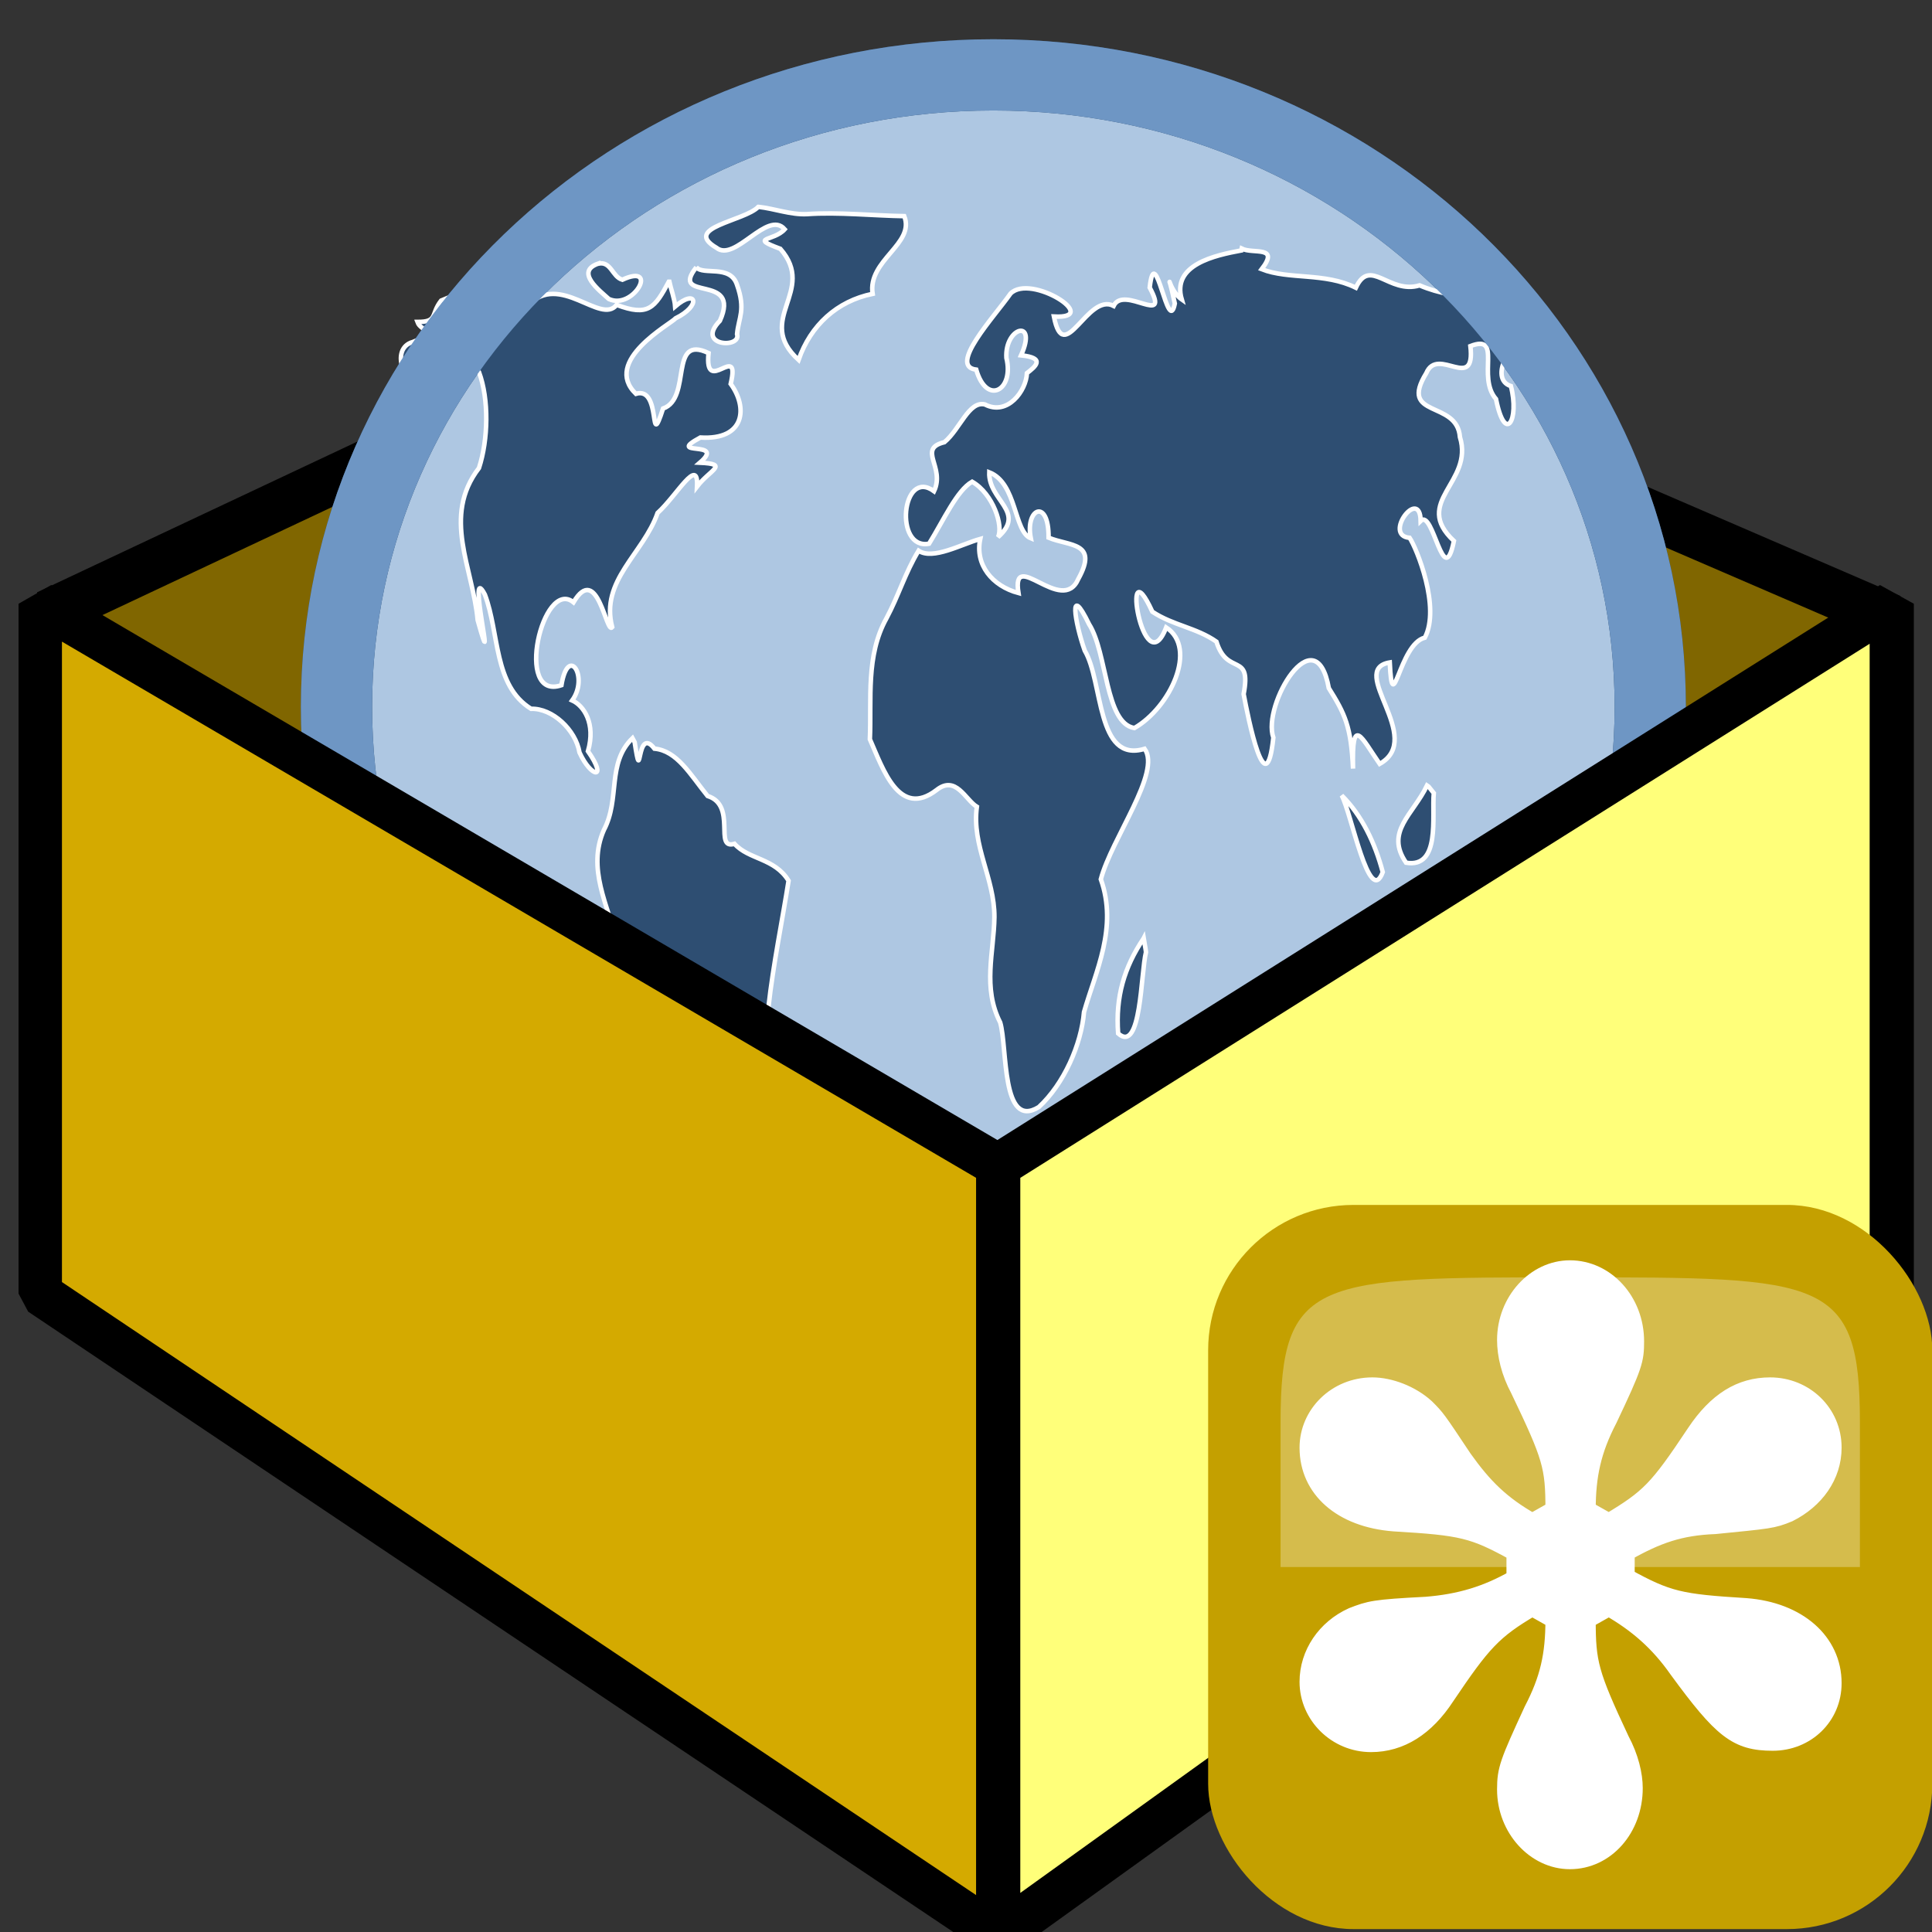 <svg xmlns="http://www.w3.org/2000/svg" width="24" height="24"><rect width="100%" height="100%" fill="#333333" stroke="none"/><filter width="1.5" height="1.5" x="-.25" y="-.25" color-interpolation-filters="sRGB"><feGaussianBlur in="SourceAlpha" result="blur" stdDeviation="2"/><feColorMatrix result="bluralpha" values="1 0 0 0 0 0 1 0 0 0 0 0 1 0 0 0 0 0 0.351 0"/><feOffset dx="7.5" dy="7.5" in="bluralpha" result="offsetBlur"/><feMerge><feMergeNode in="offsetBlur"/><feMergeNode in="SourceGraphic"/></feMerge></filter><path fill="#806600" stroke="#000" stroke-linejoin="bevel" stroke-width=".602" d="m.589 7.63 10.9-5.13 12 5.18-11 6.82z"/><path fill="#aec7e2" stroke="#2e4e72" stroke-width=".885" d="m20.5 8.78c0 4.34-3.65 7.85-8.16 7.85-4.51 0-8.16-3.52-8.16-7.85 0-4.34 3.65-7.85 8.16-7.85 4.51 0 8.16 3.52 8.16 7.85z"/><path fill="#2e4e72" stroke="#fff" stroke-width=".056" d="m9.42 2.57c-.175.179-.948.256-.52.508.23.185.634-.477.848-.23-.135.152-.451.096-.054.243.46.528-.329.875.226 1.38.15-.431.478-.731.92-.821-.064-.419.53-.62.393-.965-.371-.005-.825-.053-1.21-.025-.203.009-.4-.068-.599-.09zm6 .541c-.325.061-.867.175-.74.609-.176-.123-.189-.449-.086.051-.083.422-.244-.806-.312-.199.264.495-.322-.035-.448.228-.326-.17-.617.773-.742.132.607.035-.287-.54-.539-.285-.207.295-.778.903-.426.945.131.452.474.255.375-.146-.023-.385.392-.497.182-.032.313.032.176.142.073.221-.009.222-.242.535-.523.389-.199-.047-.308.308-.502.469-.342.084.013.307-.129.609-.403-.295-.5.735-.062.652.183-.296.346-.662.535-.77.262.15.39.55.322.688.355-.316-.122-.454-.109-.805.346.136.303.735.516.82-.074-.372.225-.507.221-.008.259.108.624.053.369.513-.2.463-.836-.402-.743.175-.326-.087-.543-.351-.475-.672-.232.064-.59.266-.766.146-.17.281-.246.554-.4.842-.257.462-.184 1-.205 1.5.165.374.364.986.828.631.24-.19.358.12.501.208-.066.483.22.888.218 1.37-.007.443-.15.875.072 1.31.091.309.011 1.34.48 1.05.313-.289.527-.778.561-1.18.146-.509.422-1.05.209-1.65.135-.508.755-1.33.544-1.62-.602.184-.514-.835-.744-1.22-.125-.352-.204-.859.054-.328.228.359.198 1.23.563 1.29.445-.256.791-.99.395-1.25-.287.748-.573-1.07-.172-.195.256.17.548.198.796.372.135.436.439.12.338.651.055.294.277 1.41.369.541-.142-.408.525-1.52.689-.615.2.319.277.476.301 1-.018-.681.104-.386.331-.059.571-.32-.408-1.17.125-1.26.035.73.115-.231.436-.308.198-.377-.102-1.11-.189-1.24-.337-.027.129-.641.137-.21.157-.156.284.885.413.249-.523-.489.25-.725.075-1.29-.034-.466-.767-.227-.418-.795.144-.342.613.246.548-.336.406-.156.074.381.318.658.115.572.293.256.185-.161-.297-.093.073-.656.038-.269.26-.241.214-.302.031-.511.109-.204.621.205.227-.176-.546-.206-.922-.08-1.43-.295-.382.114-.614-.355-.792.029-.389-.192-.829-.097-1.17-.23.229-.298-.107-.185-.248-.256zm-7.99.164c-.291.102.022.337.133.439.307.143.631-.452.168-.239-.128-.037-.138-.235-.301-.2zm1.22.045c-.344.436.564.065.293.665-.309.315.27.348.213.165.019-.207.111-.298-.001-.613-.083-.255-.421-.113-.505-.217zm-.342.18c-.174.324-.253.436-.648.287-.198.255-.705-.413-1.1.006-.223-.337-.702-.222-1.08-.059-.134.172-.035.265-.295.265.046.13.294.109-.056.249-.296.081-.087.585.08.402.185-.186.488-.29.742-.026.124.335.115.835-.001 1.19-.464.605-.075 1.24-.016 1.89.252.896-.146-.767.089-.319.183.483.106 1.13.574 1.42.265-.009.554.26.602.543.147.321.355.34.105-.016.1-.348-.055-.568-.196-.631.209-.286-.048-.701-.134-.189-.591.202-.233-1.34.15-1.03.299-.502.408.407.481.31-.153-.582.387-.912.564-1.42.241-.219.509-.712.49-.328.162-.21.405-.279.035-.296.337-.289-.443-.069.006-.313.559.035.591-.376.377-.666.128-.542-.331.168-.275-.383-.5-.238-.201.561-.565.689-.185.568-.01-.283-.338-.183-.42-.408.43-.865.494-.938.321-.157.262-.377-.006-.147-.006-.093-.056-.229-.072-.307zm-.451 5.67c-.323.315-.15.752-.355 1.14-.211.478.044.928.176 1.42.422.36.47.801.406 1.34.057.447-.006.926.092 1.36.201.381-.044.907.386 1.17.116-.345.01-.695-.005-1.09.108-.111.198-.255.348-.485-.335-.419.175-.003.188-.484.018-.432.144-.77.453-1.03.059-.532.173-1.08.25-1.57-.174-.284-.495-.261-.672-.459-.262.08.036-.478-.334-.594-.216-.267-.379-.562-.66-.588-.234-.3-.154.52-.246-.08zm9.87.588c-.173.363-.526.573-.26.959.43.071.318-.575.344-.865l-.064-.08zm-1.06.123c.119.214.343 1.4.51.953-.097-.365-.26-.705-.51-.953zm1.93.582c-.179.122.09.37.258.496-.062.418.324.211.422.349.423.508.027-.38-.137-.502-.328-.585-.426.4-.543-.343zm.449 1.09c.101.435-.371.843-.355.207-.046-.553-.424.483-.456.041-.275.212-.188.507-.618.702-.262.318-.232 1.13-.109 1.35.272-.082.456-.287.733-.32.162.085.101.446.308.144-.164.44.236.862.494.359.335-.45.527-1.09.217-1.58-.155-.274-.068-.603-.213-.904zm-4.84.105c-.241.359-.35.726-.316 1.18.289.258.28-.751.346-1.01-.006-.057-.02-.114-.029-.172z"/><path fill="none" stroke="#6e96c4" stroke-width=".885" d="m20.5 8.78c0 4.34-3.65 7.85-8.16 7.85-4.51 0-8.16-3.52-8.16-7.85 0-4.34 3.65-7.85 8.16-7.85 4.51 0 8.16 3.52 8.16 7.85z"/><path fill="#d4aa00" stroke="#000" stroke-linejoin="bevel" stroke-width=".539" d="m.5 7.5 11.9 6.98v9.57l-11.9-7.98z"/><path fill="#ffff7a" stroke="#000" stroke-linejoin="bevel" stroke-width=".549" d="m23.5 7.5-11.1 6.98v9.57l11.1-7.98z"/><g transform="matrix(.692 0 0 .692 1.86 1.82)"><rect width="13" height="13" x="19" y="19" fill="#c4a000" rx="2.61" ry="2.61"/><path fill="#fcffff" fill-rule="evenodd" d="m20.3 25.5h10.4v-2.6c0-2.6-.65-2.6-5.2-2.6s-5.2 0-5.2 2.6v2.6z" opacity=".3"/><path fill="#fff" stroke="#fff" stroke-width=".497" d="m-6.46-5.05c0 1.04-.16 1.76-.64 2.68-.72 1.56-.8 1.76-.8 2.36 0 1.16.88 2.12 1.92 2.12 1.08 0 1.92-.96 1.92-2.16 0-.4-.12-.92-.4-1.44-.92-1.96-1-2.28-1-3.56l.64-.36c.84.48 1.48 1.04 2.04 1.84 1.32 1.8 1.76 2.16 2.84 2.16 1 0 1.8-.76 1.8-1.76 0-1.24-1.04-2.16-2.6-2.28-1.96-.12-2.32-.2-3.56-.88v-.72c.92-.52 1.6-.76 2.64-.8 1.6-.16 1.72-.16 2.2-.36.8-.4 1.32-1.12 1.32-1.96 0-1.04-.84-1.84-1.88-1.84-.88 0-1.6.44-2.24 1.4-1.12 1.68-1.36 1.92-2.56 2.64l-.64-.36c0-1 .16-1.76.64-2.68.76-1.6.8-1.76.8-2.32 0-1.2-.88-2.16-1.96-2.16-1.04 0-1.92.96-1.92 2.12 0 .44.12.96.4 1.48.96 2 1.04 2.28 1.04 3.56l-.64.36c-.92-.52-1.44-1.04-2.04-1.88-.8-1.2-.8-1.2-1.12-1.52-.44-.4-1.08-.64-1.6-.64-1.08 0-1.92.84-1.92 1.84 0 1.24 1 2.12 2.56 2.24 2.04.12 2.36.2 3.6.88v.76c-.84.48-1.64.72-2.64.8-1.56.08-1.68.12-2.2.32-.8.36-1.32 1.12-1.32 1.96 0 1 .84 1.84 1.88 1.84.88 0 1.64-.48 2.24-1.4 1.08-1.6 1.4-1.96 2.56-2.64z" transform="matrix(.603 0 0 .604 29.1 29.5)"/></g></svg>
